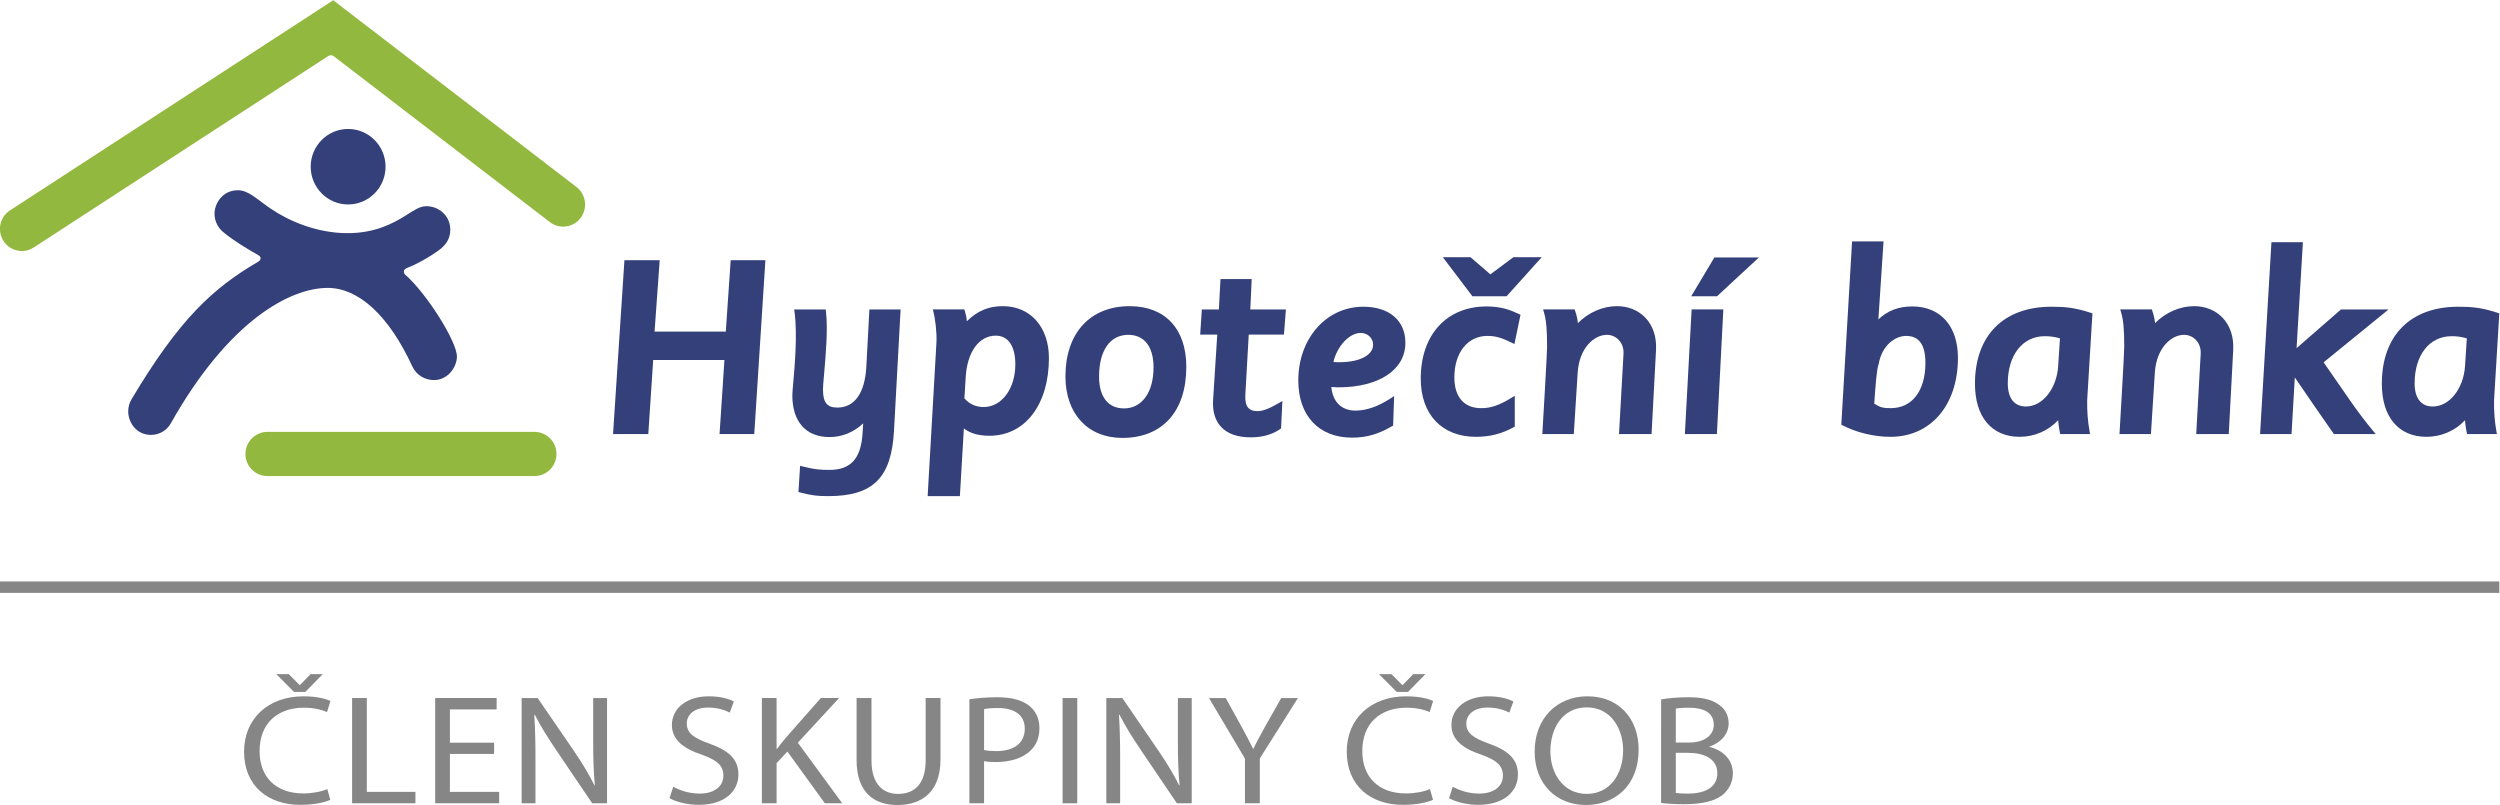 <?xml version="1.0" encoding="UTF-8" standalone="no"?>
<!-- Created with Inkscape (http://www.inkscape.org/) -->

<svg
   version="1.1"
   id="svg9"
   width="500.357"
   height="161.103"
   viewBox="0 0 500.357 161.103"
   sodipodi:docname="HB_logo_zakladni-endorsement-RGB.svg"
   inkscape:version="1.2.1 (9c6d41e, 2022-07-14)"
   xmlns:inkscape="http://www.inkscape.org/namespaces/inkscape"
   xmlns:sodipodi="http://sodipodi.sourceforge.net/DTD/sodipodi-0.dtd"
   xmlns="http://www.w3.org/2000/svg"
   xmlns:svg="http://www.w3.org/2000/svg">
  <defs
     id="defs13">
    <clipPath
       clipPathUnits="userSpaceOnUse"
       id="clipPath29">
      <path
         d="M 0,177.725 H 450.115 V 0 H 0 Z"
         id="path27" />
    </clipPath>
    <clipPath
       clipPathUnits="userSpaceOnUse"
       id="clipPath115">
      <path
         d="M 0,177.725 H 450.115 V 0 H 0 Z"
         id="path113" />
    </clipPath>
  </defs>
  <sodipodi:namedview
     id="namedview11"
     pagecolor="#ffffff"
     bordercolor="#666666"
     borderopacity="1.0"
     inkscape:showpageshadow="2"
     inkscape:pageopacity="0.0"
     inkscape:pagecheckerboard="0"
     inkscape:deskcolor="#d1d1d1"
     showgrid="false"
     inkscape:zoom="0.99592061"
     inkscape:cx="250.52198"
     inkscape:cy="85.348169"
     inkscape:window-width="1377"
     inkscape:window-height="847"
     inkscape:window-x="63"
     inkscape:window-y="25"
     inkscape:window-maximized="1"
     inkscape:current-layer="g17">
    <inkscape:page
       x="0"
       y="0"
       id="page15"
       width="500.357"
       height="161.103" />
  </sodipodi:namedview>
  <g
     id="g17"
     inkscape:groupmode="layer"
     inkscape:label="Page 1"
     transform="matrix(1.333,0,0,-1.333,-49.899,202.999)">
    <g
       id="g19"
       transform="translate(146.41,102.501)">
      <path
         d="m 0,0 h -10.696 l 0.77,10.716 h -5.295 l -1.711,-26.102 h 5.295 l 0.734,11.123 h 10.696 l -0.732,-11.123 h 5.21 L 5.945,10.716 H 0.732 Z"
         style="fill:#344079;fill-opacity:1;fill-rule:nonzero;stroke:none"
         id="path21" />
    </g>
    <g
       id="g23">
      <g
         id="g25"
         clip-path="url(#clipPath29)">
        <g
           id="g31"
           transform="translate(167.508,97.224)">
          <path
             d="m 0,0 c -0.216,-3.955 -1.763,-6.133 -4.354,-6.133 -1.55,0 -2.156,0.772 -2.156,2.753 0,0.37 0.074,1.187 0.165,2.226 0.241,2.738 0.605,6.877 0.281,9.47 l -0.035,0.287 h -4.735 l 0.052,-0.372 c 0.457,-3.326 0.03,-8.156 -0.2,-10.749 -0.075,-0.856 -0.128,-1.473 -0.128,-1.766 0,-3.99 2.046,-6.278 5.616,-6.278 1.851,0 3.638,0.742 5.026,2.062 l -0.101,-1.516 c -0.24,-3.784 -1.769,-5.473 -4.965,-5.473 -1.483,0 -2.273,0.073 -4.03,0.52 l -0.379,0.095 -0.249,-3.942 0.263,-0.065 c 1.866,-0.475 2.616,-0.545 4.231,-0.545 6.691,0 9.454,2.734 9.85,9.749 L 5.146,8.603 H 0.462 L 0,0"
             style="fill:#344079;fill-opacity:1;fill-rule:nonzero;stroke:none"
             id="path33" />
        </g>
        <g
           id="g35"
           transform="translate(186.949,101.891)">
          <path
             d="m 0,0 c 1.861,0 2.931,-1.572 2.931,-4.315 0,-3.648 -2.048,-6.403 -4.763,-6.403 -1.148,0 -2.142,0.448 -2.882,1.301 l 0.197,3.237 C -4.285,-2.427 -2.512,0 0,0 m 1.057,4.427 c -2.138,0 -3.794,-0.684 -5.409,-2.266 -0.052,0.679 -0.136,1.011 -0.301,1.544 l -0.071,0.232 h -4.727 l 0.099,-0.406 c 0.231,-0.935 0.521,-2.975 0.437,-4.584 l -1.319,-23.041 h 4.842 l 0.595,10.163 c 1.032,-0.774 2.2,-1.097 3.861,-1.097 5.332,0 8.912,4.685 8.912,11.66 0,4.663 -2.78,7.795 -6.919,7.795"
             style="fill:#344079;fill-opacity:1;fill-rule:nonzero;stroke:none"
             id="path37" />
        </g>
        <g
           id="g39"
           transform="translate(206.846,102.013)">
          <path
             d="m 0,0 c 2.403,0 3.785,-1.781 3.785,-4.888 0,-3.741 -1.741,-6.159 -4.436,-6.159 -2.378,0 -3.743,1.737 -3.743,4.766 C -4.394,-2.348 -2.752,0 0,0 m 0.202,4.305 c -5.948,0 -9.643,-4.041 -9.643,-10.548 0,-5.61 3.354,-9.233 8.545,-9.233 6.014,0 9.604,3.99 9.604,10.67 0,5.705 -3.179,9.111 -8.506,9.111"
             style="fill:#344079;fill-opacity:1;fill-rule:nonzero;stroke:none"
             id="path41" />
        </g>
        <g
           id="g43"
           transform="translate(225.368,110.383)">
          <path
             d="m 0,0 h -4.684 l -0.243,-4.557 h -2.56 l -0.246,-3.777 h 2.563 l -0.626,-9.828 c -0.103,-1.717 0.305,-3.074 1.213,-4.042 0.973,-1.032 2.468,-1.556 4.445,-1.556 1.74,0 3.227,0.418 4.416,1.244 l 0.132,0.092 0.2,4.133 -0.521,-0.311 c -1.406,-0.836 -2.426,-1.226 -3.213,-1.226 -0.623,0 -1.067,0.153 -1.362,0.463 -0.368,0.39 -0.526,1.087 -0.466,2.066 l 0.51,8.965 h 5.286 l 0.293,3.777 H -0.206 L 0,0"
             style="fill:#344079;fill-opacity:1;fill-rule:nonzero;stroke:none"
             id="path45" />
        </g>
        <g
           id="g47"
           transform="translate(238.556,97.903)">
          <path
             d="m 0,0 c -0.349,0 -0.562,0 -0.915,0.036 0.542,2.361 2.39,4.36 4.09,4.36 1.047,0 1.866,-0.777 1.866,-1.767 C 5.041,1.056 3.015,0 0,0 m 3.578,8.331 c -5.568,0 -9.768,-4.763 -9.768,-11.076 0,-5.292 3.087,-8.58 8.059,-8.58 2.186,0 3.93,0.501 6.025,1.73 l 0.154,0.091 0.15,4.42 -0.525,-0.344 c -1.867,-1.218 -3.64,-1.836 -5.271,-1.836 -2.103,0 -3.412,1.285 -3.637,3.549 0.06,-0.005 0.115,-0.011 0.167,-0.015 0.314,-0.024 0.561,-0.042 0.864,-0.042 6.13,0 10.092,2.625 10.092,6.69 0,3.339 -2.419,5.413 -6.31,5.413"
             style="fill:#344079;fill-opacity:1;fill-rule:nonzero;stroke:none"
             id="path49" />
        </g>
        <g
           id="g51"
           transform="translate(280.214,106.319)">
          <path
             d="m 0,0 c -2.136,0 -4.277,-0.939 -5.865,-2.54 -0.103,0.785 -0.184,1.123 -0.415,1.824 l -0.074,0.225 h -4.738 l 0.122,-0.419 c 0.352,-1.191 0.477,-2.552 0.477,-5.203 0,-1.005 -0.685,-12.628 -0.695,-12.745 l -0.017,-0.346 h 4.72 l 0.587,9.25 c 0.243,3.668 2.444,5.649 4.394,5.649 0.667,0 1.317,-0.285 1.783,-0.783 0.501,-0.535 0.751,-1.271 0.7,-2.078 L 0.306,-19.204 h 4.887 l 0.67,12.623 C 5.966,-4.621 5.412,-2.945 4.268,-1.74 3.202,-0.617 1.687,0 0,0"
             style="fill:#344079;fill-opacity:1;fill-rule:nonzero;stroke:none"
             id="path53" />
        </g>
        <g
           id="g55"
           transform="translate(321.314,91.004)">
          <path
             d="m 0,0 c -1.145,0 -1.559,0.104 -2.473,0.67 l 0.003,0.028 c 0.19,2.75 0.355,5.126 0.674,5.98 0.483,2.737 2.435,4.168 4.115,4.168 1.945,0 2.892,-1.33 2.892,-4.067 C 5.211,2.599 3.213,0 0,0 m 3.251,15.272 c -2.072,0 -3.715,-0.621 -5.103,-1.946 l 0.777,11.716 H -5.8 l -1.619,-27.528 0.19,-0.095 c 2.131,-1.096 4.75,-1.723 7.187,-1.723 6.063,0 10.136,4.767 10.136,11.863 0,4.758 -2.62,7.713 -6.843,7.713"
             style="fill:#344079;fill-opacity:1;fill-rule:nonzero;stroke:none"
             id="path57" />
        </g>
        <g
           id="g59"
           transform="translate(341.618,91.254)">
          <path
             d="m 0,0 c -1.756,0 -2.726,1.239 -2.726,3.49 0,4.225 2.222,7.063 5.531,7.063 0.726,0 1.38,-0.055 2.303,-0.321 L 4.838,6.06 C 4.616,2.662 2.491,0 0,0 m 9.744,14.064 c -2.394,0.778 -3.816,0.916 -5.92,0.916 -7.188,0 -11.478,-4.326 -11.478,-11.57 0,-4.986 2.511,-7.963 6.718,-7.963 2.214,0 4.314,0.921 5.772,2.496 0.074,-0.98 0.247,-1.782 0.255,-1.825 L 5.148,-4.139 H 9.632 L 9.56,-3.751 C 9.29,-2.314 9.162,-0.633 9.195,0.968 l 0.789,13.017 -0.24,0.079"
             style="fill:#344079;fill-opacity:1;fill-rule:nonzero;stroke:none"
             id="path61" />
        </g>
        <g
           id="g63"
           transform="translate(366.878,106.319)">
          <path
             d="m 0,0 c -2.135,0 -4.282,-0.939 -5.872,-2.541 -0.099,0.768 -0.178,1.111 -0.409,1.824 l -0.073,0.226 h -4.749 l 0.124,-0.419 c 0.353,-1.186 0.478,-2.547 0.478,-5.203 0,-1.005 -0.687,-12.628 -0.693,-12.745 l -0.022,-0.346 h 4.723 l 0.588,9.249 c 0.248,3.669 2.448,5.65 4.396,5.65 0.668,0 1.318,-0.285 1.784,-0.782 0.501,-0.535 0.751,-1.271 0.702,-2.079 L 0.306,-19.204 H 5.191 L 5.86,-6.581 C 5.961,-4.618 5.41,-2.944 4.264,-1.738 3.199,-0.617 1.685,0 0,0"
             style="fill:#344079;fill-opacity:1;fill-rule:nonzero;stroke:none"
             id="path65" />
        </g>
        <g
           id="g67"
           transform="translate(390.208,92.266)">
          <path
             d="m 0,0 -3.897,5.621 9.753,7.94 h -7.145 l -6.667,-5.81 0.95,15.907 h -4.723 l -1.709,-28.809 h 4.724 l 0.491,8.505 3.006,-4.386 c 1.062,-1.522 2.029,-2.913 2.764,-3.979 l 0.099,-0.14 H 3.931 L 3.482,-4.615 C 2.451,-3.389 1.021,-1.49 0,0"
             style="fill:#344079;fill-opacity:1;fill-rule:nonzero;stroke:none"
             id="path69" />
        </g>
        <g
           id="g71"
           transform="translate(402.708,91.254)">
          <path
             d="m 0,0 c -1.761,0 -2.732,1.239 -2.732,3.49 0,4.225 2.224,7.063 5.534,7.063 0.724,0 1.377,-0.055 2.304,-0.321 L 4.837,6.06 C 4.611,2.662 2.487,0 0,0 m 9.195,0.968 0.788,13.017 -0.239,0.079 c -2.402,0.778 -3.823,0.916 -5.923,0.916 -7.185,0 -11.475,-4.326 -11.475,-11.57 0,-4.986 2.509,-7.963 6.714,-7.963 2.214,0 4.315,0.921 5.772,2.496 0.074,-0.98 0.246,-1.78 0.255,-1.825 L 5.143,-4.139 H 9.625 L 9.554,-3.753 C 9.288,-2.314 9.158,-0.631 9.195,0.968"
             style="fill:#344079;fill-opacity:1;fill-rule:nonzero;stroke:none"
             id="path73" />
        </g>
        <g
           id="g75"
           transform="translate(260.758,101.85)">
          <path
             d="M 0,0 C 1.348,0 2.225,-0.32 3.681,-1.036 L 4.057,-1.221 4.974,3.176 4.739,3.285 c -1.274,0.6 -2.607,1.141 -4.86,1.141 -6.005,0 -9.886,-4.251 -9.886,-10.831 0,-5.393 3.181,-8.744 8.297,-8.744 2.07,0 3.866,0.458 5.648,1.437 l 0.17,0.094 v 4.63 L 3.611,-9.293 c -1.818,-1.117 -3.09,-1.553 -4.547,-1.553 -2.558,0 -4.025,1.679 -4.025,4.607 C -4.961,-2.508 -2.969,0 0,0"
             style="fill:#344079;fill-opacity:1;fill-rule:nonzero;stroke:none"
             id="path77" />
        </g>
        <g
           id="g79"
           transform="translate(261.205,111.094)">
          <path
             d="m 0,0 -2.984,2.578 h -4.158 l 4.445,-5.866 h 5.13 L 7.714,2.578 H 3.458 Z"
             style="fill:#344079;fill-opacity:1;fill-rule:nonzero;stroke:none"
             id="path81" />
        </g>
        <g
           id="g83"
           transform="translate(291.357,107.806)">
          <path
             d="m 0,0 h 3.877 l 6.292,5.826 H 3.484 Z"
             style="fill:#344079;fill-opacity:1;fill-rule:nonzero;stroke:none"
             id="path85" />
        </g>
        <g
           id="g87"
           transform="translate(290.408,87.115)">
          <path
             d="M 0,0 H 4.807 L 5.775,18.713 H 1.014 Z"
             style="fill:#344079;fill-opacity:1;fill-rule:nonzero;stroke:none"
             id="path89" />
        </g>
        <g
           id="g91"
           transform="translate(117.694,87.442)">
          <path
             d="m 0,0 h -40.117 c -1.813,0 -3.289,-1.484 -3.289,-3.315 0,-1.831 1.476,-3.318 3.289,-3.318 H 0 c 1.814,0 3.29,1.487 3.29,3.318 C 3.29,-1.484 1.814,0 0,0"
             style="fill:#93b83f;fill-opacity:1;fill-rule:nonzero;stroke:none"
             id="path93" />
        </g>
        <g
           id="g95"
           transform="translate(123.986,124.212)">
          <path
             d="m 0,0 c 0,0 -35.997,27.632 -36.522,28.038 -0.249,-0.164 -48.525,-31.548 -48.53,-31.548 -0.732,-0.475 -1.244,-1.215 -1.428,-2.079 -0.055,-0.236 -0.082,-0.477 -0.082,-0.714 0,-0.628 0.181,-1.247 0.528,-1.791 0.478,-0.744 1.209,-1.258 2.067,-1.442 0.858,-0.191 1.74,-0.026 2.478,0.453 l 44.188,28.725 c 0,0 0.228,0.151 0.47,0.135 0.207,-0.008 0.368,-0.124 0.368,-0.124 L -3.988,-5.276 c 1.444,-1.105 3.513,-0.825 4.613,0.621 0.446,0.603 0.67,1.311 0.67,2.009 C 1.295,-1.641 0.85,-0.653 0,0"
             style="fill:#93b83f;fill-opacity:1;fill-rule:nonzero;stroke:none"
             id="path97" />
        </g>
        <g
           id="g99"
           transform="translate(89.7,121.59)">
          <path
             d="m 0,0 c 3.103,0 5.622,2.536 5.622,5.667 0,3.13 -2.519,5.668 -5.622,5.668 -3.099,0 -5.617,-2.538 -5.617,-5.668 C -5.617,2.536 -3.099,0 0,0"
             style="fill:#344079;fill-opacity:1;fill-rule:nonzero;stroke:none"
             id="path101" />
        </g>
        <g
           id="g103"
           transform="translate(98.217,111.099)">
          <path
             d="m 0,0 c -0.088,0.093 -0.143,0.261 -0.143,0.424 0,0.35 0.368,0.508 0.785,0.659 0.736,0.264 2.869,1.345 4.541,2.594 0.874,0.656 1.644,1.552 1.644,3.028 0,2.077 -1.71,3.525 -3.593,3.525 C 2.198,10.23 1.28,9.55 0.052,8.782 -1.823,7.614 -4.505,6.181 -8.604,6.181 c -4.71,0 -8.905,1.9 -11.489,3.648 -2.127,1.442 -3.375,2.795 -4.977,2.795 -2.337,0 -3.505,-2.031 -3.505,-3.522 0,-1.164 0.569,-2.15 1.293,-2.749 1.673,-1.389 3.58,-2.494 5.299,-3.485 0.234,-0.133 0.327,-0.298 0.327,-0.453 0,-0.251 -0.166,-0.409 -0.384,-0.532 -6.774,-3.969 -11.796,-8.567 -18.993,-20.641 -0.333,-0.555 -0.5,-1.182 -0.5,-1.815 0,-1.629 1.186,-3.536 3.433,-3.536 1.16,0 2.317,0.597 2.946,1.709 8.768,15.562 18.004,20.359 23.569,20.359 4.646,0 9.171,-4.128 12.715,-11.794 0.603,-1.307 1.901,-2.044 3.243,-2.044 2.078,0 3.446,1.933 3.446,3.536 C 7.819,-10.073 3.24,-2.805 0,0"
             style="fill:#344079;fill-opacity:1;fill-rule:nonzero;stroke:none"
             id="path105" />
        </g>
      </g>
    </g>
    <path
       d="m 37.425,63.271 h 375.267 v 1.712 H 37.425 Z"
       style="fill:#868686;fill-opacity:1;fill-rule:nonzero;stroke:none"
       id="path107" />
    <g
       id="g109">
      <g
         id="g111"
         clip-path="url(#clipPath115)">
        <g
           id="g117"
           transform="translate(87.03,32.196)">
          <path
             d="m 0,0 c -0.808,-0.375 -2.431,-0.751 -4.511,-0.751 -4.815,0 -8.441,2.816 -8.441,7.995 0,4.947 3.626,8.299 8.924,8.299 2.126,0 3.472,-0.42 4.052,-0.701 l -0.528,-1.667 c -0.838,0.378 -2.03,0.657 -3.451,0.657 -4.001,0 -6.666,-2.366 -6.666,-6.516 0,-3.868 2.408,-6.355 6.567,-6.355 1.342,0 2.712,0.26 3.597,0.657 z m -5.451,16.2 -2.658,2.673 h 1.873 l 1.622,-1.641 h 0.052 l 1.598,1.641 h 1.822 L -3.75,16.2 Z"
             style="fill:#868686;fill-opacity:1;fill-rule:nonzero;stroke:none"
             id="path119" />
        </g>
        <g
           id="g121"
           transform="translate(90.301,47.483)">
          <path
             d="m 0,0 v -15.803 h 9.507 v 1.712 H 2.208 V 0 Z"
             style="fill:#868686;fill-opacity:1;fill-rule:nonzero;stroke:none"
             id="path123" />
        </g>
        <g
           id="g125"
           transform="translate(102.776,47.483)">
          <path
             d="m 0,0 v -15.803 h 9.605 v 1.712 H 2.208 v 5.698 h 6.637 v 1.687 H 2.208 v 4.994 H 9.223 V 0 Z"
             style="fill:#868686;fill-opacity:1;fill-rule:nonzero;stroke:none"
             id="path127" />
        </g>
        <g
           id="g129"
           transform="translate(115.752,31.681)">
          <path
             d="M 0,0 V 15.8 H 2.408 L 7.887,7.807 C 9.151,5.955 10.139,4.29 10.951,2.672 l 0.047,0.022 c -0.2,2.112 -0.252,4.034 -0.252,6.496 v 6.61 h 2.08 V 0 h -2.23 L 5.17,8.017 C 3.981,9.775 2.843,11.581 1.979,13.293 L 1.901,13.268 C 2.027,11.277 2.08,9.378 2.08,6.752 V 0 Z"
             style="fill:#868686;fill-opacity:1;fill-rule:nonzero;stroke:none"
             id="path131" />
        </g>
        <g
           id="g133"
           transform="translate(138.52,34.167)">
          <path
             d="m 0,0 c 0.985,-0.563 2.431,-1.032 3.954,-1.032 2.253,0 3.571,1.101 3.571,2.697 0,1.477 -0.911,2.319 -3.22,3.139 -2.786,0.917 -4.51,2.253 -4.51,4.478 0,2.462 2.206,4.292 5.525,4.292 1.746,0 3.018,-0.375 3.777,-0.775 L 8.489,11.134 c -0.555,0.282 -1.697,0.751 -3.246,0.751 -2.331,0 -3.216,-1.289 -3.216,-2.366 0,-1.48 1.038,-2.206 3.395,-3.048 2.89,-1.033 4.361,-2.322 4.361,-4.643 0,-2.438 -1.954,-4.548 -5.982,-4.548 -1.648,0 -3.446,0.446 -4.362,1.008 z"
             style="fill:#868686;fill-opacity:1;fill-rule:nonzero;stroke:none"
             id="path135" />
        </g>
        <g
           id="g137"
           transform="translate(151.828,47.482)">
          <path
             d="M 0,0 H 2.206 V -7.619 H 2.28 c 0.454,0.609 0.911,1.173 1.343,1.688 L 8.845,0 h 2.739 L 5.399,-6.706 12.063,-15.8 H 9.452 L 3.828,-8.039 2.206,-9.775 V -15.8 H 0 Z"
             style="fill:#868686;fill-opacity:1;fill-rule:nonzero;stroke:none"
             id="path139" />
        </g>
        <g
           id="g141"
           transform="translate(168.281,47.482)">
          <path
             d="m 0,0 v -9.354 c 0,-3.539 1.697,-5.041 3.977,-5.041 2.534,0 4.157,1.549 4.157,5.041 V 0 h 2.229 v -9.213 c 0,-4.853 -2.763,-6.847 -6.466,-6.847 -3.495,0 -6.132,1.853 -6.132,6.753 V 0 Z"
             style="fill:#868686;fill-opacity:1;fill-rule:nonzero;stroke:none"
             id="path143" />
        </g>
        <g
           id="g145"
           transform="translate(182.981,47.295)">
          <path
             d="m 0,0 c 1.067,0.162 2.458,0.304 4.236,0.304 2.176,0 3.777,-0.47 4.789,-1.312 0.936,-0.751 1.492,-1.899 1.492,-3.307 0,-1.43 -0.454,-2.554 -1.319,-3.376 -1.164,-1.149 -3.065,-1.735 -5.217,-1.735 -0.657,0 -1.269,0.026 -1.775,0.141 v -6.33 H 0 Z m 2.206,-7.62 c 0.482,-0.118 1.089,-0.163 1.822,-0.163 2.665,0 4.288,1.195 4.288,3.374 0,2.087 -1.6,3.095 -4.031,3.095 -0.961,0 -1.699,-0.07 -2.079,-0.164 z"
             style="fill:#868686;fill-opacity:1;fill-rule:nonzero;stroke:none"
             id="path147" />
        </g>
        <path
           d="m 196.975,31.679 h 2.205 v 15.803 h -2.205 z"
           style="fill:#868686;fill-opacity:1;fill-rule:nonzero;stroke:none"
           id="path149" />
        <g
           id="g151"
           transform="translate(203.542,31.681)">
          <path
             d="M 0,0 V 15.8 H 2.408 L 7.882,7.807 C 9.148,5.955 10.139,4.29 10.946,2.672 l 0.052,0.022 C 10.799,4.806 10.746,6.728 10.746,9.19 v 6.61 h 2.075 V 0 h -2.23 L 5.17,8.017 C 3.977,9.775 2.838,11.581 1.979,13.293 L 1.896,13.268 C 2.028,11.277 2.075,9.378 2.075,6.752 V 0 Z"
             style="fill:#868686;fill-opacity:1;fill-rule:nonzero;stroke:none"
             id="path153" />
        </g>
        <g
           id="g155"
           transform="translate(224.357,31.681)">
          <path
             d="M 0,0 V 6.705 L -5.399,15.8 h 2.509 l 2.409,-4.36 C 0.178,10.245 0.682,9.284 1.215,8.183 h 0.052 c 0.481,1.029 1.059,2.062 1.719,3.257 l 2.46,4.36 H 7.955 L 2.23,6.728 V 0 Z"
             style="fill:#868686;fill-opacity:1;fill-rule:nonzero;stroke:none"
             id="path157" />
        </g>
        <g
           id="g159"
           transform="translate(252.593,32.196)">
          <path
             d="m 0,0 c -0.812,-0.375 -2.436,-0.751 -4.515,-0.751 -4.813,0 -8.437,2.816 -8.437,7.995 0,4.947 3.624,8.299 8.919,8.299 2.132,0 3.472,-0.42 4.055,-0.701 l -0.531,-1.667 c -0.837,0.378 -2.03,0.657 -3.445,0.657 -4.006,0 -6.666,-2.366 -6.666,-6.516 0,-3.868 2.408,-6.355 6.562,-6.355 1.344,0 2.712,0.26 3.601,0.657 z m -5.451,16.2 -2.657,2.673 h 1.872 l 1.623,-1.641 h 0.051 l 1.593,1.641 h 1.828 L -3.754,16.2 Z"
             style="fill:#868686;fill-opacity:1;fill-rule:nonzero;stroke:none"
             id="path161" />
        </g>
        <g
           id="g163"
           transform="translate(255.561,34.167)">
          <path
             d="m 0,0 c 0.986,-0.563 2.431,-1.032 3.955,-1.032 2.252,0 3.571,1.101 3.571,2.697 0,1.477 -0.911,2.319 -3.22,3.139 -2.786,0.917 -4.51,2.253 -4.51,4.478 0,2.462 2.205,4.292 5.524,4.292 1.746,0 3.019,-0.375 3.777,-0.775 L 8.489,11.134 c -0.555,0.282 -1.696,0.751 -3.245,0.751 -2.332,0 -3.216,-1.289 -3.216,-2.366 0,-1.48 1.037,-2.206 3.394,-3.048 2.89,-1.033 4.361,-2.322 4.361,-4.643 0,-2.438 -1.953,-4.548 -5.981,-4.548 -1.648,0 -3.446,0.446 -4.363,1.008 z"
             style="fill:#868686;fill-opacity:1;fill-rule:nonzero;stroke:none"
             id="path165" />
        </g>
        <g
           id="g167"
           transform="translate(283.466,39.746)">
          <path
             d="m 0,0 c 0,-5.438 -3.571,-8.323 -7.934,-8.323 -4.509,0 -7.678,3.235 -7.678,8.019 0,5.017 3.377,8.299 7.933,8.299 C -3.016,7.995 0,4.688 0,0 m -13.251,-0.257 c 0,-3.376 1.977,-6.401 5.446,-6.401 3.5,0 5.476,2.978 5.476,6.564 0,3.142 -1.775,6.425 -5.448,6.425 -3.651,0 -5.474,-3.12 -5.474,-6.588"
             style="fill:#868686;fill-opacity:1;fill-rule:nonzero;stroke:none"
             id="path169" />
        </g>
        <g
           id="g171"
           transform="translate(286.841,47.272)">
          <path
             d="m 0,0 c 0.963,0.187 2.487,0.328 4.028,0.328 2.208,0 3.628,-0.35 4.691,-1.151 0.886,-0.608 1.42,-1.546 1.42,-2.788 0,-1.525 -1.089,-2.861 -2.89,-3.471 v -0.044 c 1.622,-0.376 3.524,-1.62 3.524,-3.964 0,-1.361 -0.583,-2.391 -1.445,-3.164 -1.19,-1.008 -3.116,-1.477 -5.907,-1.477 -1.52,0 -2.683,0.093 -3.421,0.188 z m 2.205,-6.472 h 2.001 c 2.334,0 3.702,1.126 3.702,2.651 0,1.849 -1.518,2.578 -3.749,2.578 -1.013,0 -1.598,-0.071 -1.954,-0.141 z m 0,-7.572 c 0.43,-0.069 1.067,-0.094 1.853,-0.094 2.28,0 4.383,0.773 4.383,3.073 0,2.156 -2.004,3.047 -4.413,3.047 H 2.205 Z"
             style="fill:#868686;fill-opacity:1;fill-rule:nonzero;stroke:none"
             id="path173" />
        </g>
      </g>
    </g>
  </g>
</svg>
